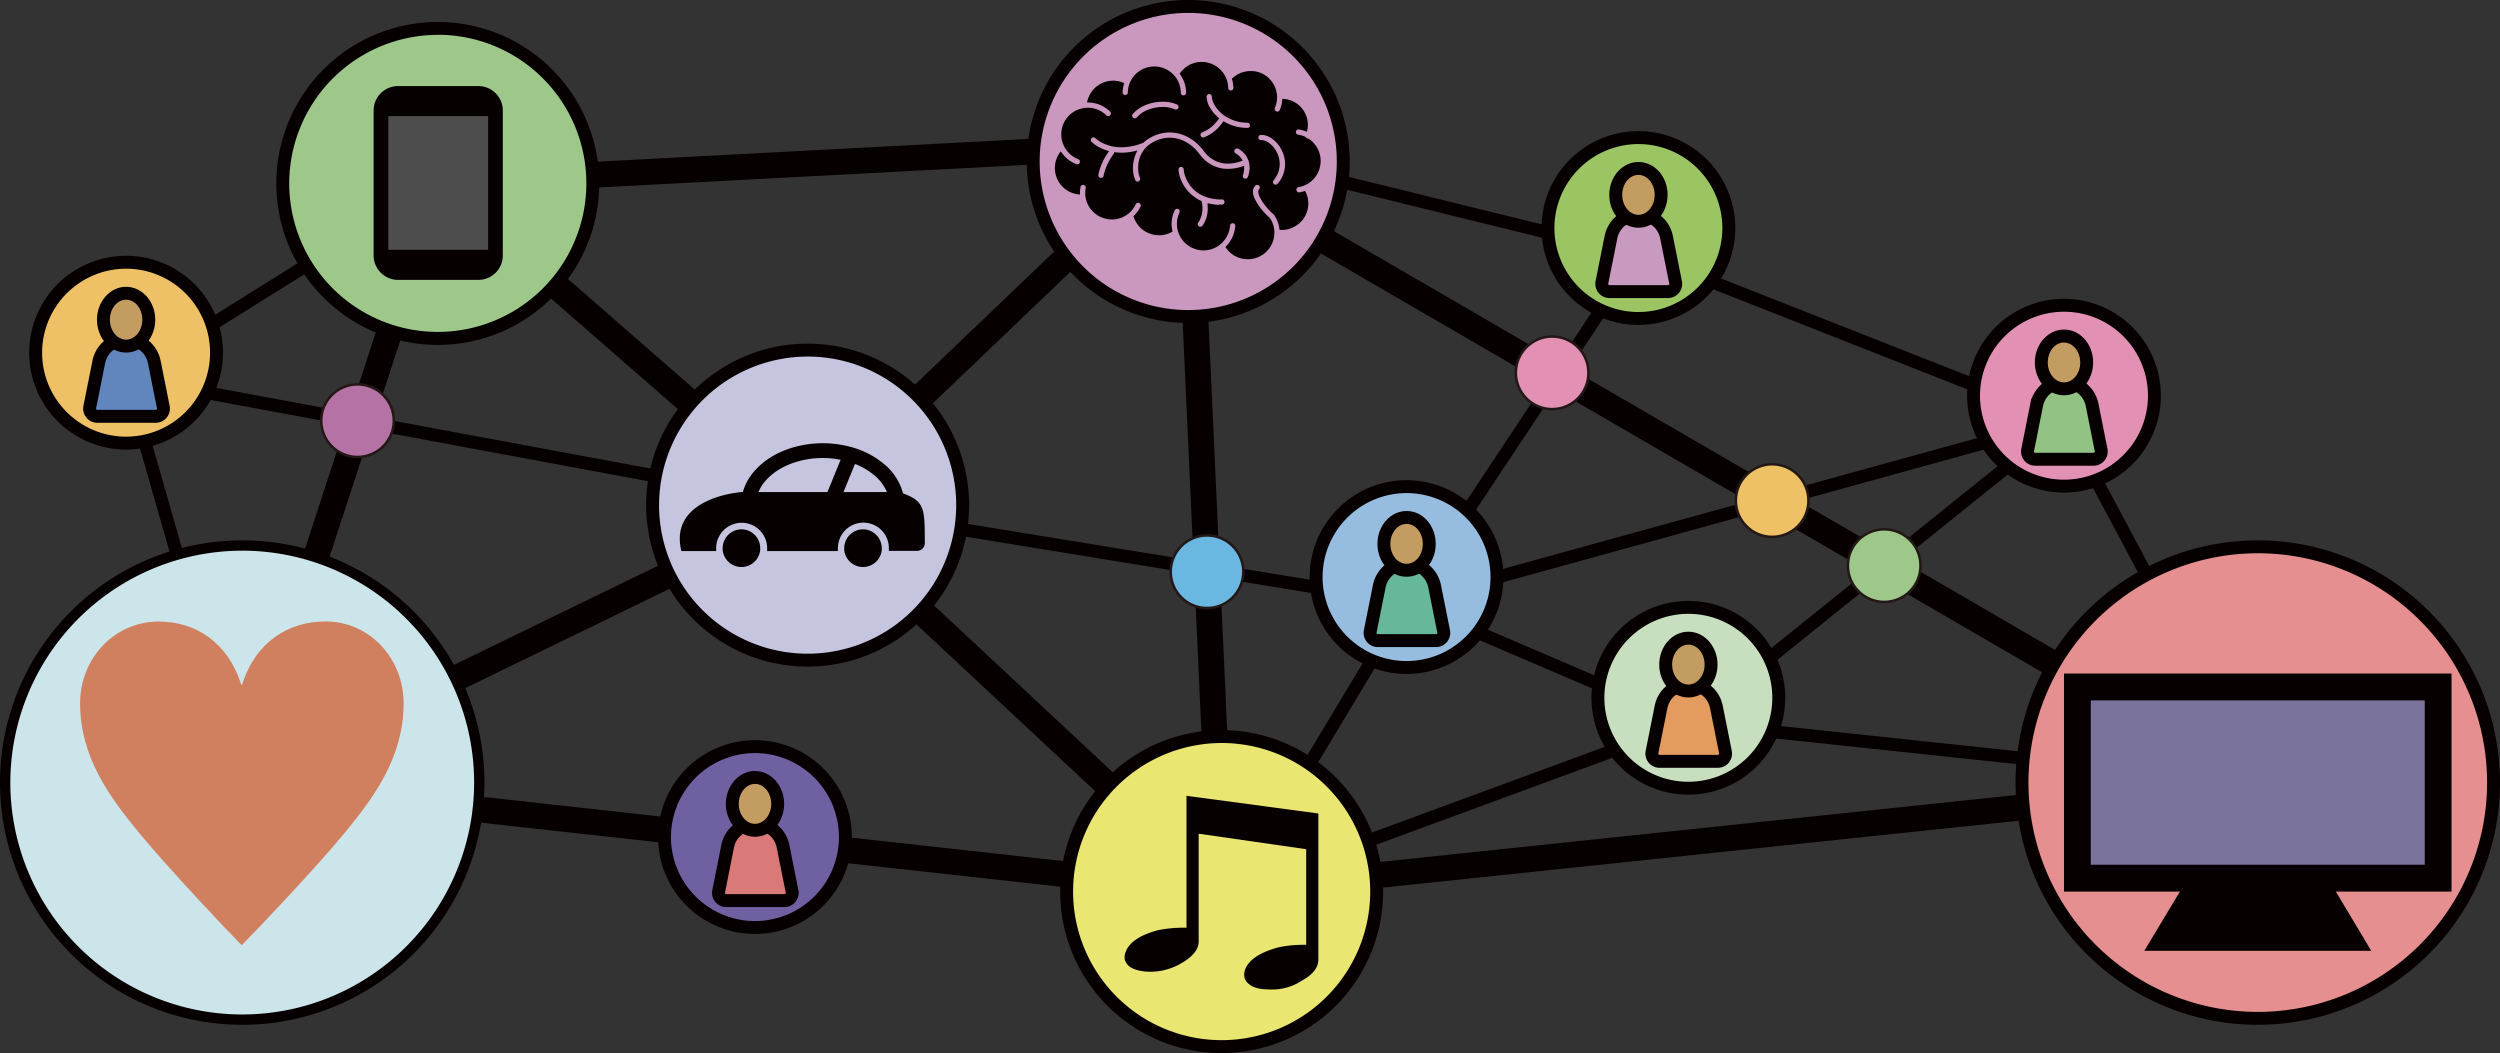 <svg xmlns="http://www.w3.org/2000/svg" xmlns:xlink="http://www.w3.org/1999/xlink" viewBox="0 0 967.58 407.57"><rect x="0" y="0" width="967.58" height="407.57" fill="#333333" stroke="none"/><defs><style>.cls-1,.cls-2{fill:none;}.cls-1,.cls-11,.cls-13,.cls-18,.cls-2,.cls-20,.cls-22,.cls-30,.cls-33{stroke:#070001;}.cls-1,.cls-11,.cls-13,.cls-14,.cls-15,.cls-16,.cls-18,.cls-2,.cls-20,.cls-22,.cls-23,.cls-30,.cls-33,.cls-34{stroke-miterlimit:10;}.cls-1{stroke-width:10px;}.cls-11,.cls-18,.cls-2,.cls-20,.cls-22,.cls-30,.cls-33{stroke-width:5px;}.cls-3{fill:#c6c5e0;}.cls-13,.cls-4{fill:#070001;}.cls-5{fill:#eae672;}.cls-14,.cls-6{fill:#9dc88a;}.cls-7{fill:#ca97be;}.cls-8{fill:url(#名称未設定グラデーション_4);}.cls-9{fill:#4e4d4d;}.cls-10,.cls-34{fill:#e291b5;}.cls-11{fill:#92c384;}.cls-11,.cls-18,.cls-20,.cls-22,.cls-30,.cls-33{fill-rule:evenodd;}.cls-12{fill:#c39c61;}.cls-14,.cls-15,.cls-16,.cls-23,.cls-34{stroke:#231815;}.cls-15{fill:#6ab8e1;}.cls-16{fill:#b472a5;}.cls-17{fill:#9bc463;}.cls-18{fill:#c89abf;}.cls-19{fill:#6f61a1;}.cls-20{fill:#d97978;}.cls-21{fill:#c7dfbf;}.cls-22{fill:#e39b5f;}.cls-23,.cls-29{fill:#eec167;}.cls-24{fill:#cbe5eb;}.cls-25{fill:#e68f90;}.cls-26{fill:url(#名称未設定グラデーション_4-2);}.cls-27{fill:#7a739c;}.cls-28{fill:url(#名称未設定グラデーション_4-3);}.cls-30{fill:#6186be;}.cls-31{fill:#d0805f;}.cls-32{fill:#96bde0;}.cls-33{fill:#67b79a;}</style><linearGradient id="名称未設定グラデーション_4" x1="145.1" y1="70.82" x2="194.1" y2="70.82" gradientUnits="userSpaceOnUse"><stop offset="1" stop-color="#070001"/><stop offset="1" stop-color="#fff"/></linearGradient><linearGradient id="名称未設定グラデーション_4-2" x1="3837.45" y1="-1555" x2="3920.82" y2="-1555" gradientTransform="translate(2428.83 4182.01) rotate(-90)" xlink:href="#名称未設定グラデーション_4"/><linearGradient id="名称未設定グラデーション_4-3" x1="830.78" y1="356.29" x2="916.87" y2="356.29" xlink:href="#名称未設定グラデーション_4"/></defs><title>アセット 1</title><g id="レイヤー_2" data-name="レイヤー 2"><g id="二進数"><line class="cls-1" x1="873.83" y1="302.88" x2="459.88" y2="62.5"/><line class="cls-2" x1="169.6" y1="70.82" x2="48.95" y2="146.22"/><line class="cls-2" x1="93.75" y1="302.74" x2="48.95" y2="146.22"/><line class="cls-2" x1="314.3" y1="195.5" x2="48.95" y2="146.22"/><line class="cls-2" x1="544.53" y1="233.02" x2="314.3" y2="195.5"/><line class="cls-2" x1="653.59" y1="279.74" x2="544.53" y2="233.02"/><line class="cls-2" x1="873.83" y1="303.14" x2="653.59" y2="279.74"/><line class="cls-2" x1="798.98" y1="162.82" x2="653.59" y2="279.74"/><line class="cls-2" x1="634.26" y1="97.93" x2="544.53" y2="233.02"/><line class="cls-2" x1="798.98" y1="162.82" x2="634.26" y2="97.93"/><line class="cls-2" x1="544.53" y1="233.02" x2="798.98" y2="162.82"/><line class="cls-2" x1="873.83" y1="303.14" x2="798.98" y2="162.82"/><line class="cls-2" x1="477.49" y1="344.57" x2="544.53" y2="233.02"/><line class="cls-2" x1="653.59" y1="279.74" x2="477.49" y2="344.57"/><line class="cls-1" x1="93.75" y1="302.74" x2="314.3" y2="195.5"/><line class="cls-2" x1="458.99" y1="55.54" x2="639.09" y2="99.84"/><line class="cls-1" x1="169.6" y1="70.82" x2="312.58" y2="195.5"/><line class="cls-1" x1="93.62" y1="303.14" x2="169.6" y2="70.82"/><line class="cls-1" x1="459.88" y1="62.5" x2="472.82" y2="345.07"/><line class="cls-1" x1="472.82" y1="345.07" x2="873.83" y2="302.88"/><line class="cls-1" x1="458.99" y1="55.54" x2="312.58" y2="195.5"/><line class="cls-1" x1="169.6" y1="70.82" x2="458.99" y2="55.54"/><line class="cls-1" x1="312.58" y1="195.5" x2="472.82" y2="345.07"/><line class="cls-1" x1="472.82" y1="345.07" x2="93.62" y2="303.14"/><circle class="cls-3" cx="312.58" cy="195.5" r="60"/><path class="cls-4" d="M312.58,138a57.5,57.5,0,1,1-57.5,57.5,57.57,57.57,0,0,1,57.5-57.5m0-5a62.5,62.5,0,1,0,62.5,62.5,62.5,62.5,0,0,0-62.5-62.5Z"/><circle class="cls-5" cx="472.82" cy="345.07" r="60"/><path class="cls-4" d="M472.82,287.57a57.5,57.5,0,1,1-57.5,57.5,57.57,57.57,0,0,1,57.5-57.5m0-5a62.5,62.5,0,1,0,62.5,62.5,62.5,62.5,0,0,0-62.5-62.5Z"/><circle class="cls-6" cx="169.44" cy="70.96" r="60"/><path class="cls-4" d="M169.44,13.46A57.5,57.5,0,1,1,111.94,71a57.56,57.56,0,0,1,57.5-57.5m0-5A62.5,62.5,0,1,0,231.94,71a62.5,62.5,0,0,0-62.5-62.5Z"/><circle class="cls-7" cx="459.88" cy="62.5" r="60"/><path class="cls-4" d="M459.88,5a57.5,57.5,0,1,1-57.5,57.5A57.56,57.56,0,0,1,459.88,5m0-5a62.5,62.5,0,1,0,62.5,62.5A62.5,62.5,0,0,0,459.88,0Z"/><rect class="cls-8" x="145.1" y="33.82" width="49" height="74" rx="8.95" ry="8.95"/><path class="cls-4" d="M185.16,34.32a8.46,8.46,0,0,1,8.44,8.45v56.1a8.46,8.46,0,0,1-8.44,8.45H154.05a8.46,8.46,0,0,1-8.45-8.45V42.77a8.46,8.46,0,0,1,8.45-8.45h31.11m0-1H154.05a9.45,9.45,0,0,0-9.45,9.45v56.1a9.45,9.45,0,0,0,9.45,9.45h31.11a9.45,9.45,0,0,0,9.44-9.45V42.77a9.45,9.45,0,0,0-9.44-9.45Z"/><rect class="cls-9" x="149.79" y="44.44" width="39.63" height="52.75"/><path class="cls-4" d="M188.92,44.94V96.69H150.29V44.94h38.63m1-1H149.29V97.69h40.63V43.94Z"/><path class="cls-4" d="M510.25,314.85v56.47q0,4.71-6.28,8.15a20.84,20.84,0,0,1-13,3.46c-4.19,0-7.06-1.05-8.64-3.14a4.35,4.35,0,0,1-.78-2.82,7,7,0,0,1,.39-1.89q2.36-5.64,13-8.47a47.78,47.78,0,0,1,10.6-.94v-37l-41.62-6v41.73q0,4.4-6.28,8.15A23.6,23.6,0,0,1,443.11,376q-5.5-.63-7.07-3.13a3.76,3.76,0,0,1-.79-2.51,4.68,4.68,0,0,1,.4-1.88q2-5.65,12.56-8.48a50.24,50.24,0,0,1,11-.94V308Z"/><circle class="cls-10" cx="798.83" cy="153.15" r="35"/><path class="cls-4" d="M798.83,120.65a32.5,32.5,0,1,1-32.5,32.5,32.54,32.54,0,0,1,32.5-32.5m0-5a37.5,37.5,0,1,0,37.5,37.5,37.5,37.5,0,0,0-37.5-37.5Z"/><path class="cls-11" d="M810.24,177.75H787.71a3,3,0,0,1-2.94-3.59l3.49-17.48A10.93,10.93,0,0,1,799,147.9h0a10.92,10.92,0,0,1,10.71,8.78l3.49,17.48A3,3,0,0,1,810.24,177.75Z"/><path class="cls-12" d="M798.84,150.53c-4.85,0-8.79-4.59-8.79-10.23s3.94-10.22,8.79-10.22,8.78,4.58,8.78,10.22S803.68,150.53,798.84,150.53Z"/><path class="cls-4" d="M798.84,132.58c3.46,0,6.28,3.46,6.28,7.72S802.3,148,798.84,148s-6.29-3.47-6.29-7.73,2.82-7.72,6.29-7.72m0-5c-6.23,0-11.29,5.69-11.29,12.72S792.61,153,798.84,153s11.28-5.7,11.28-12.73-5-12.72-11.28-12.72Z"/><path class="cls-13" d="M507.83,55.42l0,0,0,0a9.33,9.33,0,0,0-1.53-1.26,1.51,1.51,0,0,1-.58-.12,1.6,1.6,0,0,1-.7-.61,9.72,9.72,0,0,0-2.79-.83,1.52,1.52,0,0,1,.42-3,13.21,13.21,0,0,1,2.81.73,9.13,9.13,0,0,0,.23-2,9.37,9.37,0,0,0-1.11-4.44h0A9.39,9.39,0,0,0,501,40.09a9.49,9.49,0,0,0-4.24-1.32,12.62,12.62,0,0,1-1,4,1.52,1.52,0,1,1-2.8-1.2,9.83,9.83,0,0,0,.81-3.86c0-.19,0-.37,0-.56a9.81,9.81,0,0,0-5.89-8.42A9.69,9.69,0,0,0,484,28a9.81,9.81,0,0,0-6.66,2.63,12.72,12.72,0,0,1,.52,3.62,1.52,1.52,0,0,1-3,0,9.79,9.79,0,0,0-.64-3.49h0a9.76,9.76,0,0,0-17.05-2.23A12.75,12.75,0,0,1,459.57,36a1.53,1.53,0,0,1-3.05,0,9.72,9.72,0,0,0-2.42-6.44h0a9.79,9.79,0,0,0-12.84-1.65A9.76,9.76,0,0,0,437,36a1.52,1.52,0,0,1-3,0,12.71,12.71,0,0,1,.51-3.56,9.71,9.71,0,0,0-5.86-.47,9.79,9.79,0,0,0-5.31,3.25,9.93,9.93,0,0,0-2,3.95A12.79,12.79,0,0,1,430,42.84,1.52,1.52,0,0,1,427.86,45a9.76,9.76,0,0,0-6.84-2.8,11.71,11.71,0,0,0-1.32.09h0A9.76,9.76,0,0,0,411.25,52a9.78,9.78,0,0,0,2.93,7h0a9.7,9.7,0,0,0,3.31,2.14A1.52,1.52,0,1,1,416.4,64a12.74,12.74,0,0,1-4.35-2.81,13.91,13.91,0,0,1-1.51-1.76,9.76,9.76,0,0,0-.61,10.22,9.67,9.67,0,0,0,3.66,3.81,9.78,9.78,0,0,0,3.89,1.29v-.09a12.34,12.34,0,0,1,.22-2.36,1.52,1.52,0,1,1,3,.56,9.64,9.64,0,0,0-.17,1.8c0,.24,0,.47,0,.7s0,.49.08.72h0a9.79,9.79,0,0,0,9.66,8.35c.23,0,.47,0,.7,0h0a9.68,9.68,0,0,0,5.6-2.27,9.94,9.94,0,0,0,2.55-3.31,1.52,1.52,0,1,1,2.75,1.3,12.67,12.67,0,0,1-2.61,3.66,9.78,9.78,0,0,0,9.28,6.74l.7,0h0a9.81,9.81,0,0,0,4-1.17,13.33,13.33,0,0,1-.29-2.68,12.83,12.83,0,0,1,1.28-5.56A1.52,1.52,0,0,1,457,82.38a9.79,9.79,0,0,0-1,4.24,9.64,9.64,0,0,0,.45,2.93h0a9.72,9.72,0,0,0,5.08,5.87,9.6,9.6,0,0,0,4.24,1A9.85,9.85,0,0,0,472,94.19h0a9.78,9.78,0,0,0,2.6-3.3h0a9.88,9.88,0,0,0,1-3.82,1.53,1.53,0,0,1,3,.13,12.89,12.89,0,0,1-1.27,5h0a12.84,12.84,0,0,1-2.42,3.44,9.79,9.79,0,0,0,8,4.2,10.28,10.28,0,0,0,1.82-.17,9.77,9.77,0,0,0,8-9.59v-.21h0a9.09,9.09,0,0,0-.17-1.61,9.78,9.78,0,0,0-1.41-3.51A28,28,0,0,1,488,81.49a20.71,20.71,0,0,1-2.79-4.29,7.53,7.53,0,0,1-.78-3,4.15,4.15,0,0,1,.24-1.42,3.76,3.76,0,0,1,.83-1.28h0a1.52,1.52,0,1,1,2.15,2.15.47.47,0,0,0-.12.19,1,1,0,0,0-.05.36,4.47,4.47,0,0,0,.5,1.78,14.36,14.36,0,0,0,1.44,2.4,25.83,25.83,0,0,0,3.86,4.27l.16.13.11.17a12.7,12.7,0,0,1,2,4.79h0c.05.25.08.5.12.76l.45,0a9.82,9.82,0,0,0,8.68-5.34,9.85,9.85,0,0,0,1.06-4.45,9.73,9.73,0,0,0-1-4.23,12.9,12.9,0,0,1-1.83.46,1.52,1.52,0,1,1-.51-3,9.78,9.78,0,0,0,5.31-16.49ZM438.05,43.8a13.4,13.4,0,0,1,5.47-3.74A18.13,18.13,0,0,1,450,38.87,14.15,14.15,0,0,1,455.76,40a1.52,1.52,0,0,1-1.28,2.76,11,11,0,0,0-4.51-.86,15.3,15.3,0,0,0-5.36,1,10.29,10.29,0,0,0-4.23,2.87h0a1.53,1.53,0,1,1-2.33-2Zm34.66,36a21.27,21.27,0,0,1-4.84-.54c0,.42.07.89.07,1.38a13.18,13.18,0,0,1-.42,3.32,11.74,11.74,0,0,1-1.68,3.64,1.52,1.52,0,1,1-2.5-1.73,8.57,8.57,0,0,0,1.23-2.68,9.89,9.89,0,0,0,.32-2.55,10.85,10.85,0,0,0-.28-2.46A15.75,15.75,0,0,1,462.54,77a15.44,15.44,0,0,1-5.32-5.9,14.74,14.74,0,0,1-1.39-3.9,8.79,8.79,0,0,1-.2-1.82,1.52,1.52,0,0,1,3,0,7.6,7.6,0,0,0,.34,2,12.82,12.82,0,0,0,1.17,2.77,12.35,12.35,0,0,0,5.6,5.14,16.28,16.28,0,0,0,6.93,1.4,1.52,1.52,0,1,1,0,3Zm10.72-11.12a1.52,1.52,0,0,1-2.83-1.12h0v0s0-.07.05-.13.09-.31.15-.55a8.1,8.1,0,0,0,.23-1.91v-.11a18.1,18.1,0,0,1-5.82,1A13.56,13.56,0,0,1,468.28,64a15.23,15.23,0,0,1-4.49-4.13,16,16,0,0,0-4.8-4.34,12.55,12.55,0,0,0-6.27-1.74,12.91,12.91,0,0,0-6.26,1.7,10.31,10.31,0,0,0-4.28,4.32A11.22,11.22,0,0,0,441,65a9,9,0,0,0,.74,3.81A1.53,1.53,0,0,1,439,70.09a12.17,12.17,0,0,1-1-5.12,14.55,14.55,0,0,1,1.32-6,23.64,23.64,0,0,1-5.24.62,21.07,21.07,0,0,1-2.45-.15,1.54,1.54,0,0,1-.29.57h0l0,0-.08.11a5.45,5.45,0,0,0-.33.44c-.27.39-.66,1-1.07,1.71a20.13,20.13,0,0,0-2.25,5.85,1.52,1.52,0,1,1-3-.6,22.78,22.78,0,0,1,2.58-6.75,22.1,22.1,0,0,1,1.27-2,17.73,17.73,0,0,1-3.19-1.29,13.37,13.37,0,0,1-3.14-2.22,1.52,1.52,0,0,1,2.19-2.12h0l.1.09c.09.08.23.21.43.36a11.48,11.48,0,0,0,1.83,1.18A15.72,15.72,0,0,0,434,56.5a22.79,22.79,0,0,0,8.21-1.66,13.37,13.37,0,0,1,2.79-2,15.75,15.75,0,0,1,7.72-2.07,15.57,15.57,0,0,1,7.79,2.14,18.9,18.9,0,0,1,5.73,5.18,12.16,12.16,0,0,0,3.59,3.3,10.4,10.4,0,0,0,5.39,1.44,15.05,15.05,0,0,0,5-.93A6,6,0,0,0,478,59.8a1.52,1.52,0,1,1,1.5-2.65,8.62,8.62,0,0,1,4.62,7.79A10.93,10.93,0,0,1,483.43,68.68ZM482.86,50a18.32,18.32,0,0,1-9.19-2.41,19.47,19.47,0,0,1-1.44,1.78,15.5,15.5,0,0,1-6.11,4.26,1.52,1.52,0,0,1-1-2.87,12.47,12.47,0,0,0,4.83-3.38,15.48,15.48,0,0,0,1.26-1.54,14.93,14.93,0,0,1-3.5-4.2,9.25,9.25,0,0,1-1.23-4.33,1.53,1.53,0,0,1,3.05,0,6.11,6.11,0,0,0,.85,2.87A11.78,11.78,0,0,0,473,43.42,14.91,14.91,0,0,0,482.86,47a1.53,1.53,0,0,1,0,3.05Zm12,21.44a1.52,1.52,0,0,1-2.34-1.94,9.26,9.26,0,0,0,2.27-6,9.66,9.66,0,0,0-1.38-4.92,9.15,9.15,0,0,0-3.12-3.23,4.2,4.2,0,0,0-2-.63,1.52,1.52,0,1,1,0-3,6.84,6.84,0,0,1,2.69.6,9.46,9.46,0,0,1,2.42,1.57A13,13,0,0,1,497,59a12.1,12.1,0,0,1-2.12,12.43Z"/><path class="cls-13" d="M349.07,191.34c0-.12,0-.23-.08-.35a21.48,21.48,0,0,0-7-10.88,32.94,32.94,0,0,0-13.77-6.88,40.74,40.74,0,0,0-19.55,0c-7,1.71-12.83,5.22-16.63,9.8a20.05,20.05,0,0,0-4.15,7.91h-.6c-.79,0-27.72,2.09-23.17,21.85h12.56c0-.21,0-.42,0-.64a10.1,10.1,0,0,1,.16-1.79,10.37,10.37,0,0,1,20.41,0,10,10,0,0,1,.16,1.83c0,.19,0,.39,0,.58v0h0v0h26.38c0-.21,0-.42,0-.64a10.1,10.1,0,0,1,.16-1.79,10.37,10.37,0,0,1,20.41-.05,11.14,11.14,0,0,1,.16,1.84c0,.19,0,.38,0,.57v0h0v0h10.38a2.54,2.54,0,0,0,2.54-2.52C357.36,196.82,357.56,194.4,349.07,191.34Zm-56.25-.41a15.67,15.67,0,0,1,2.83-4.88c3.21-3.86,8.23-6.79,14.13-8.24a36,36,0,0,1,15.76-.32l.49.1-5.45,13.35H292.82Zm32.89,0,4.91-12a26.56,26.56,0,0,1,8.22,4.76,17.42,17.42,0,0,1,5.07,7c0,.09.07.18.1.26h-18.3Z"/><path class="cls-13" d="M287,205.37a6.79,6.79,0,0,0-6.7,5.6,6.56,6.56,0,0,0-.11,1.18,4.49,4.49,0,0,0,0,.64,6.8,6.8,0,0,0,13.54,0c0-.21,0-.42,0-.64a6.56,6.56,0,0,0-.11-1.18A6.79,6.79,0,0,0,287,205.37Z"/><path class="cls-13" d="M334.05,205.37a6.79,6.79,0,0,0-6.7,5.6,6.56,6.56,0,0,0-.11,1.18,4.49,4.49,0,0,0,0,.64,6.8,6.8,0,0,0,13.54,0c0-.21,0-.42,0-.64a6.56,6.56,0,0,0-.11-1.18A6.8,6.8,0,0,0,334.05,205.37Z"/><circle class="cls-14" cx="729.25" cy="218.92" r="14.06"/><circle class="cls-15" cx="467.15" cy="221.28" r="14.06"/><circle class="cls-16" cx="138.37" cy="162.82" r="14.06"/><circle class="cls-17" cx="634.11" cy="88.26" r="35"/><path class="cls-4" d="M634.11,55.76a32.5,32.5,0,1,1-32.5,32.5,32.54,32.54,0,0,1,32.5-32.5m0-5a37.5,37.5,0,1,0,37.5,37.5,37.5,37.5,0,0,0-37.5-37.5Z"/><path class="cls-18" d="M645.53,112.86H623a3,3,0,0,1-3-3.59l3.5-17.48A10.91,10.91,0,0,1,634.26,83h0A10.91,10.91,0,0,1,645,91.79l3.5,17.48A3,3,0,0,1,645.53,112.86Z"/><ellipse class="cls-12" cx="634.12" cy="75.41" rx="8.78" ry="10.22"/><path class="cls-4" d="M634.12,67.69c3.47,0,6.29,3.46,6.29,7.72s-2.82,7.73-6.29,7.73-6.28-3.47-6.28-7.73,2.82-7.72,6.28-7.72m0-5c-6.23,0-11.28,5.7-11.28,12.72s5,12.73,11.28,12.73,11.29-5.7,11.29-12.73-5-12.72-11.29-12.72Z"/><circle class="cls-19" cx="292.19" cy="323.97" r="35"/><path class="cls-4" d="M292.19,291.47a32.5,32.5,0,1,1-32.5,32.5,32.54,32.54,0,0,1,32.5-32.5m0-5a37.5,37.5,0,1,0,37.5,37.5,37.5,37.5,0,0,0-37.5-37.5Z"/><path class="cls-20" d="M303.61,348.57H281.08a3,3,0,0,1-2.94-3.59l3.49-17.48a10.93,10.93,0,0,1,10.71-8.78h0a10.92,10.92,0,0,1,10.71,8.78l3.5,17.48A3,3,0,0,1,303.61,348.57Z"/><ellipse class="cls-12" cx="292.21" cy="311.13" rx="8.78" ry="10.22"/><path class="cls-4" d="M292.21,303.4c3.46,0,6.28,3.47,6.28,7.73s-2.82,7.72-6.28,7.72-6.29-3.47-6.29-7.72,2.82-7.73,6.29-7.73m0-5c-6.24,0-11.29,5.7-11.29,12.73s5.05,12.72,11.29,12.72,11.28-5.7,11.28-12.72-5.05-12.73-11.28-12.73Z"/><circle class="cls-21" cx="653.44" cy="270.07" r="35"/><path class="cls-4" d="M653.44,237.57a32.5,32.5,0,1,1-32.5,32.5,32.53,32.53,0,0,1,32.5-32.5m0-5a37.5,37.5,0,1,0,37.5,37.5,37.49,37.49,0,0,0-37.5-37.5Z"/><path class="cls-22" d="M664.86,294.67H642.32a3,3,0,0,1-2.94-3.59l3.5-17.48a10.91,10.91,0,0,1,10.71-8.78h0a10.91,10.91,0,0,1,10.71,8.78l3.5,17.48A3,3,0,0,1,664.86,294.67Z"/><ellipse class="cls-12" cx="653.45" cy="257.22" rx="8.78" ry="10.22"/><path class="cls-4" d="M653.45,249.49c3.47,0,6.29,3.47,6.29,7.73s-2.82,7.72-6.29,7.72-6.28-3.46-6.28-7.72,2.82-7.73,6.28-7.73m0-5c-6.23,0-11.28,5.7-11.28,12.73s5.05,12.72,11.28,12.72,11.29-5.69,11.29-12.72-5.06-12.73-11.29-12.73Z"/><circle class="cls-23" cx="685.88" cy="193.74" r="14.06"/><circle class="cls-24" cx="93.75" cy="302.88" r="91.75"/><path class="cls-4" d="M93.75,213.13A89.75,89.75,0,1,1,4,302.88a89.85,89.85,0,0,1,89.75-89.75m0-4a93.75,93.75,0,1,0,93.75,93.75,93.75,93.75,0,0,0-93.75-93.75Z"/><circle class="cls-25" cx="873.83" cy="302.88" r="91.25"/><path class="cls-4" d="M873.83,214.13a88.75,88.75,0,1,1-88.75,88.75,88.85,88.85,0,0,1,88.75-88.75m0-5a93.75,93.75,0,1,0,93.75,93.75,93.75,93.75,0,0,0-93.75-93.75Z"/><rect class="cls-26" x="799.33" y="261.19" width="149" height="83.38"/><path class="cls-4" d="M947.83,261.69v82.38h-148V261.69h148m1-1h-150v84.38h150V260.69Z"/><rect class="cls-27" x="808.7" y="270.57" width="130.25" height="64.63"/><path class="cls-4" d="M938.45,271.07v63.62H809.2V271.07H938.45m1-1H808.2v65.62H939.45V270.07Z"/><polygon class="cls-28" points="830.78 367.5 844.24 345.07 903.41 345.07 916.87 367.5 830.78 367.5"/><path class="cls-4" d="M903.13,345.57,916,367H831.66l12.86-21.43h58.61m.57-1H844L829.9,368h87.85l-14-23.43Z"/><circle class="cls-29" cx="48.8" cy="136.54" r="35"/><path class="cls-4" d="M48.8,104a32.5,32.5,0,1,1-32.5,32.5A32.54,32.54,0,0,1,48.8,104m0-5a37.5,37.5,0,1,0,37.5,37.5A37.5,37.5,0,0,0,48.8,99Z"/><path class="cls-30" d="M60.21,161.14H37.68a3,3,0,0,1-2.94-3.59l3.5-17.48A10.92,10.92,0,0,1,49,131.29h0a10.93,10.93,0,0,1,10.71,8.78l3.49,17.48A3,3,0,0,1,60.21,161.14Z"/><path class="cls-12" d="M48.81,133.92C44,133.92,40,129.33,40,123.7s3.94-10.23,8.78-10.23,8.78,4.59,8.78,10.23S53.65,133.92,48.81,133.92Z"/><path class="cls-4" d="M48.81,116c3.46,0,6.28,3.47,6.28,7.72s-2.82,7.73-6.28,7.73-6.28-3.47-6.28-7.73S45.34,116,48.81,116m0-5c-6.23,0-11.28,5.7-11.28,12.72s5,12.73,11.28,12.73,11.28-5.7,11.28-12.73S55,111,48.81,111Z"/><path class="cls-31" d="M93.7,265c5.14-16.53,17.93-24.48,32.27-24.48,17.14,0,30.24,14.34,30.24,31.65,0,20.88-11.38,36.31-23.07,50.5-11.23,13.56-33.67,37.25-39.44,43h-.31c-5.77-5.77-28.06-29.46-39.28-43C42.42,308.51,31,293.08,31,272.2c0-17.62,13.56-31.65,30.39-31.65,14.19,0,26.81,7.95,32,24.48Z"/><circle class="cls-32" cx="544.38" cy="223.34" r="35"/><path class="cls-4" d="M544.38,190.84a32.5,32.5,0,1,1-32.5,32.5,32.54,32.54,0,0,1,32.5-32.5m0-5a37.5,37.5,0,1,0,37.5,37.5,37.5,37.5,0,0,0-37.5-37.5Z"/><path class="cls-33" d="M555.79,247.94H533.26a3,3,0,0,1-2.94-3.58l3.5-17.48a10.92,10.92,0,0,1,10.71-8.79h0a10.93,10.93,0,0,1,10.71,8.79l3.5,17.48A3,3,0,0,1,555.79,247.94Z"/><path class="cls-12" d="M544.39,220.72c-4.84,0-8.78-4.58-8.78-10.22s3.94-10.23,8.78-10.23,8.78,4.59,8.78,10.23S549.23,220.72,544.39,220.72Z"/><path class="cls-4" d="M544.39,202.77c3.47,0,6.28,3.47,6.28,7.73s-2.81,7.72-6.28,7.72-6.28-3.46-6.28-7.72,2.82-7.73,6.28-7.73m0-5c-6.23,0-11.28,5.7-11.28,12.73s5,12.72,11.28,12.72,11.28-5.69,11.28-12.72-5-12.73-11.28-12.73Z"/><circle class="cls-34" cx="600.73" cy="144.29" r="14.06"/></g></g></svg>